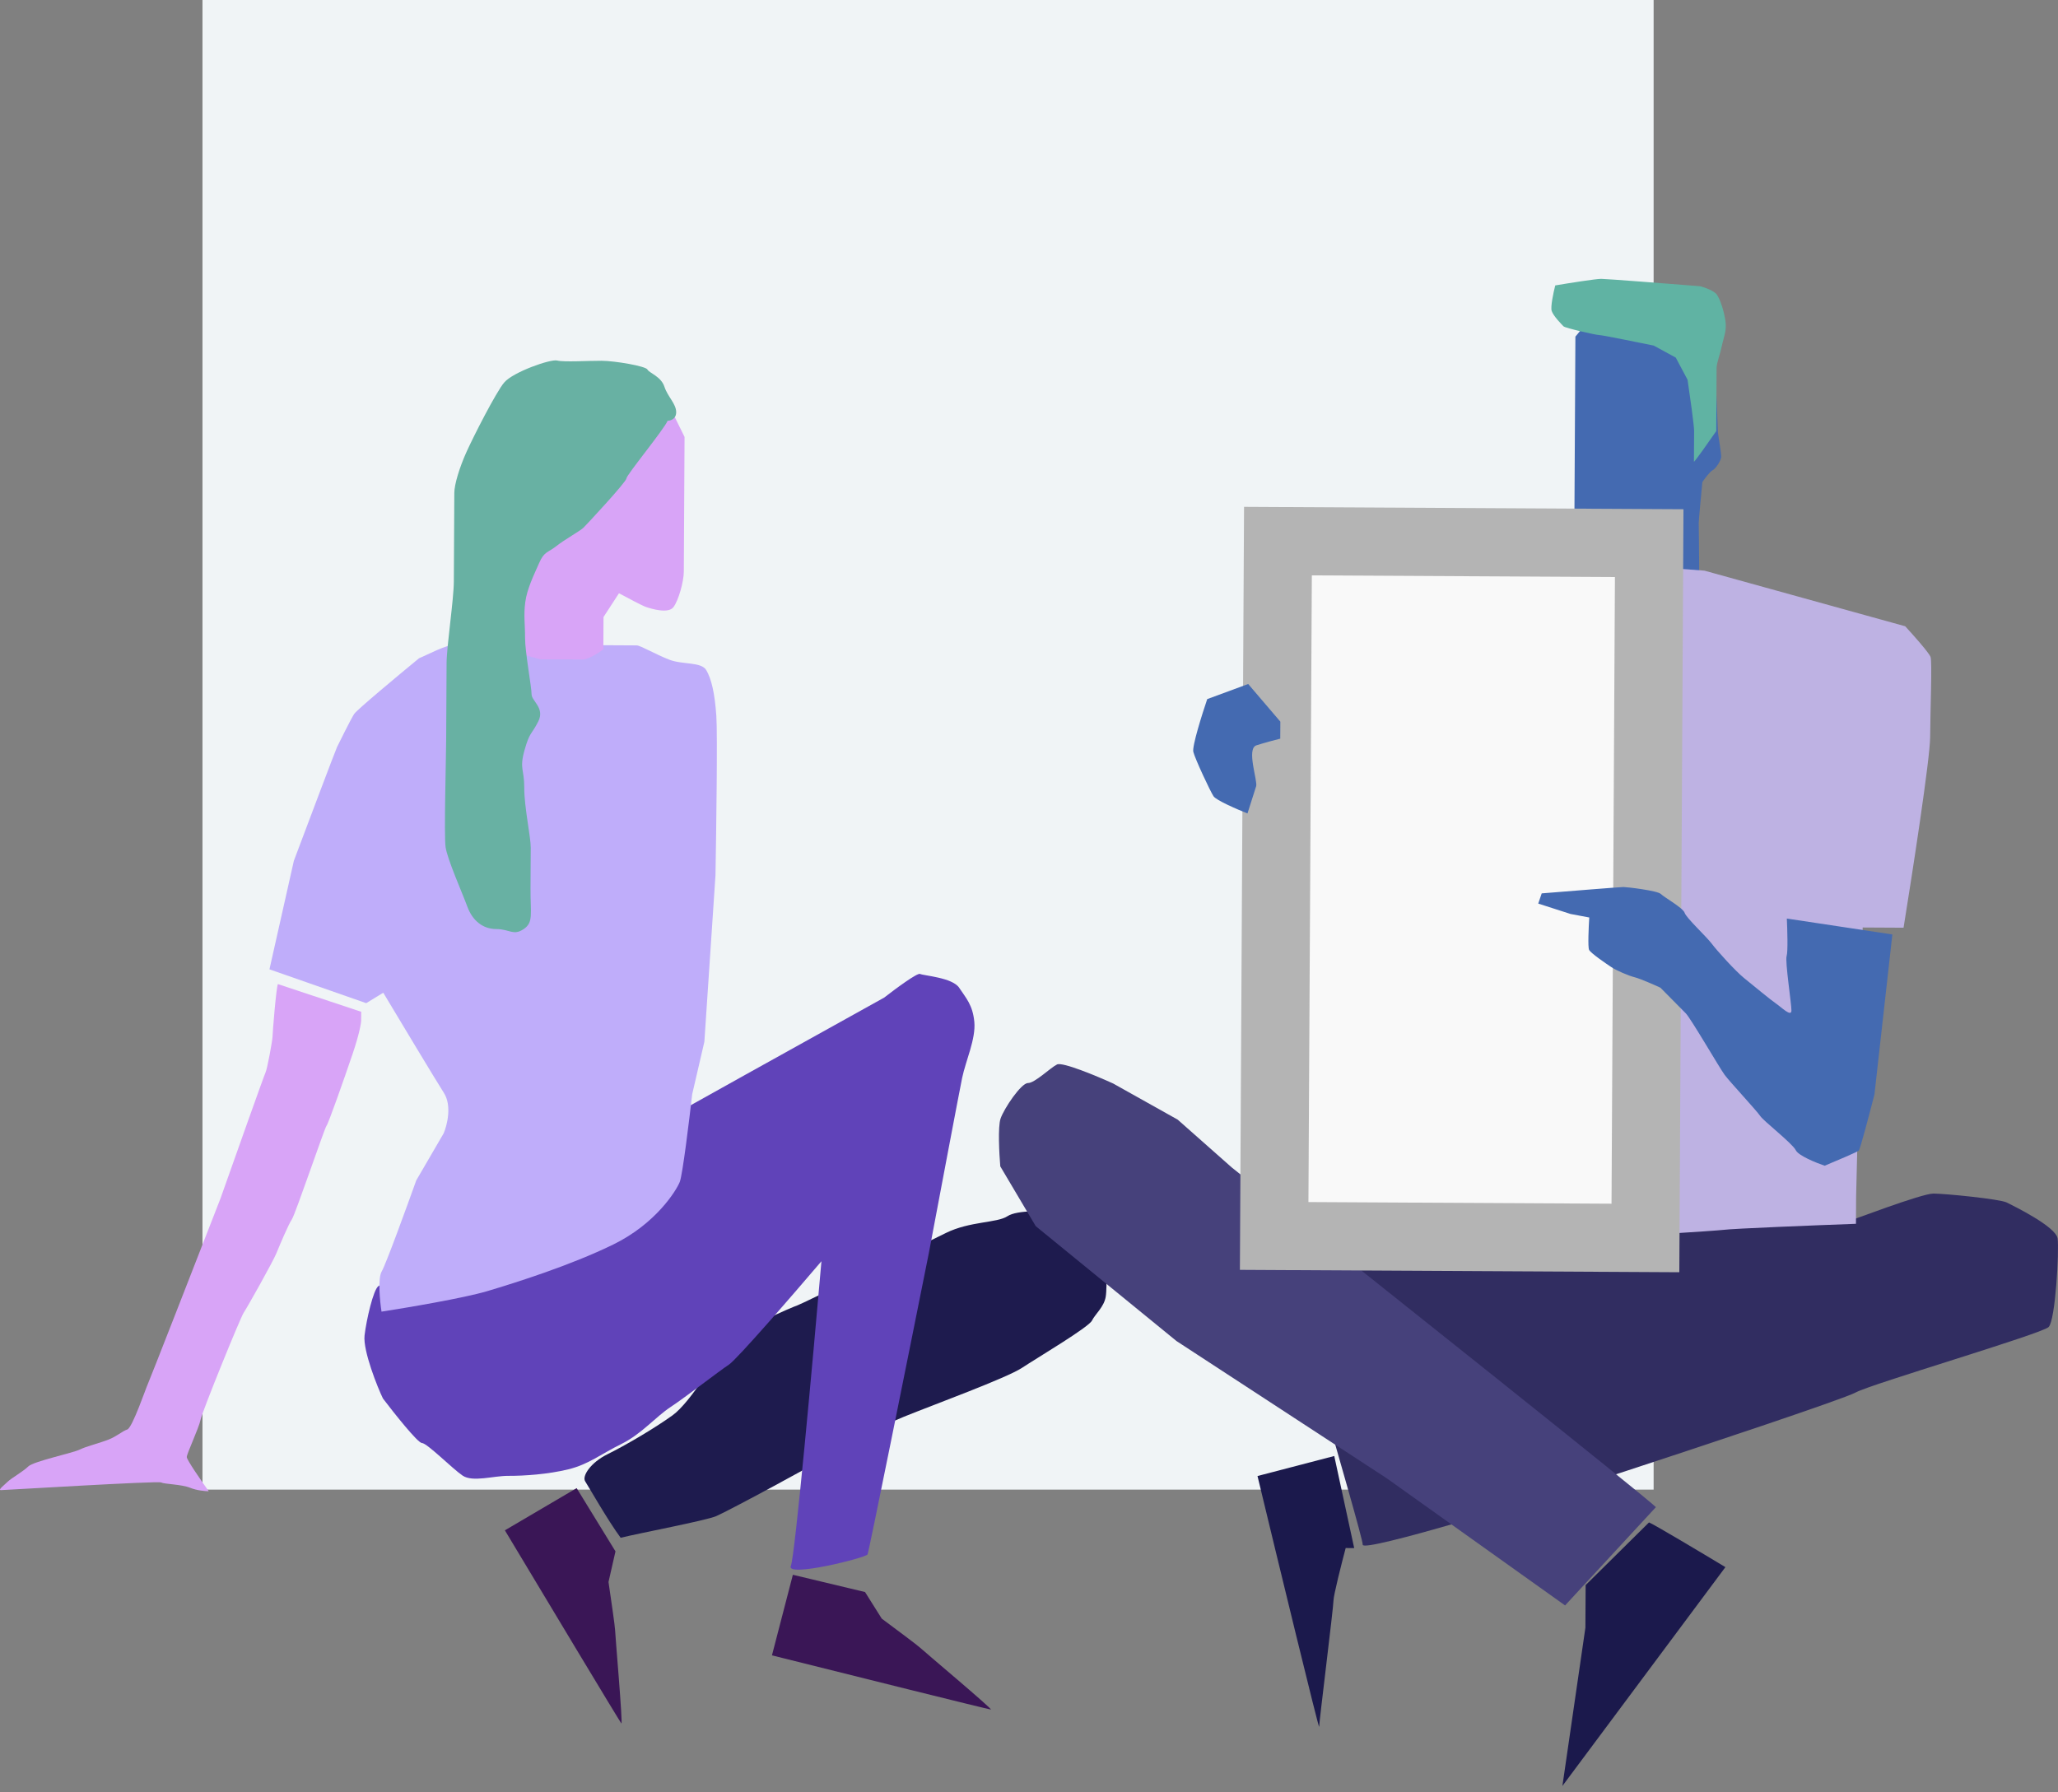 <svg xmlns="http://www.w3.org/2000/svg" width="302" height="263" fill="none" viewBox="0 0 302 263">
    <rect x="0" y="0" width="302" height="263" fill="#808080" stroke="none"/>
    <path fill="#F0F4F6" d="M29.714 0H242.66v218.605H29.714z"/>
    <path fill="#1E1B4E" d="M121.638 213.591c-1.505.991-14.791 8.167-16.545 8.908-1.559.658-11.184 2.478-14.014 3.173-1.82-2.437-4.807-7.675-5.204-8.277-.496-.752.765-2.745 3.271-3.981 2.506-1.236 6.769-3.712 9.529-5.697 2.76-1.984 6.546-8.712 8.306-10.702 1.76-1.99 9.276-5.199 10.028-5.445.751-.245 18.294-8.898 21.803-10.629 3.508-1.73 7.506-1.458 9.011-2.45 1.505-.992 5.752-.719 7.252-.71 1.5.008 3.992 1.271 5.239 1.778 1.248.506 1.988 2.26 1.982 3.26-.005.999.218 6-.04 7.498-.259 1.498-1.514 2.491-2.019 3.488-.505.997-8.028 5.455-10.285 6.943-2.258 1.487-13.027 5.428-17.286 7.154-4.258 1.726-9.523 4.697-11.028 5.689z"/>
    <path fill="#3A1656" d="M90.318 227.667l-5.698-9.279-10.532 6.192c5.615 9.361 16.894 28.135 17.093 28.336.248.252-.928-13.252-.925-13.752.002-.4-.64-4.835-.962-7.003l1.024-4.494zM126.94 233.636l-10.591-2.532-3.069 11.825c10.59 2.65 31.84 7.95 32.123 7.951.354.002-10.026-8.715-10.378-9.07-.281-.284-3.872-2.967-5.632-4.272l-2.453-3.902z"/>
    <path fill="#312D61" d="M283.734 175.159c-1.749-.009-12.018 3.934-13.521 4.426-27.163.519-81.69 1.555-82.49 1.551-.999-.006 12.258 44.057 12.25 45.556-.007 1.2 25.196-6.528 37.799-10.542 10.766-3.524 32.751-10.819 34.556-11.809 2.257-1.238 27.291-8.6 28.296-9.594 1.005-.994 1.561-11.239 1.32-12.99-.24-1.751-6.472-4.784-7.469-5.289-.997-.506-8.991-1.299-10.741-1.309z"/>
    <path fill="#46417B" d="M180.778 171.35c20.075 15.939 60.624 48.219 62.215 49.828l-13.326 14.424-26.142-18.638-30.884-20.164-20.653-16.858-5.202-8.777c-.156-1.833-.368-5.8.039-6.998.508-1.497 3.027-5.232 4.027-5.227 1 .006 3.261-2.232 4.264-2.726.802-.396 5.823 1.698 8.233 2.794l9.469 5.301 7.96 7.041z"/>
    <path fill="#6043B9" d="M53.498 195.974c-.262 2.248 1.957 7.759 2.699 9.262 1.654 2.176 5.113 6.527 5.713 6.53.75.004 4.479 3.774 5.973 4.781 1.494 1.008 4.499.025 6.748.037 2.25.012 5.75-.218 8.753-.952 3.004-.733 4.761-2.224 7.769-3.707 3.007-1.483 5.02-3.972 7.278-5.459 2.257-1.487 7.027-5.211 8.532-6.202 1.204-.794 9.554-10.446 13.579-15.173-1.244 14.323-3.885 43.319-4.492 44.716-.759 1.745 11.004-1.19 11.257-1.689.202-.399 6.076-29.627 8.988-44.191 1.458-7.74 4.478-23.72 4.889-25.718.513-2.496 2.03-5.737 1.794-8.238-.236-2.501-1.231-3.506-2.222-5.011-.992-1.505-5.239-1.778-5.738-2.031-.399-.202-3.678 2.23-5.268 3.471-22.897 12.706-68.893 38.316-69.697 39.112-1.005.994-3.764 2.729-4.516 3.225-.753.495-1.777 4.989-2.04 7.237z"/>
    <path fill="#BFADFA" d="M67 94.57c-1.497-.008-4.25 1.52-5.5 2.027-3.008 2.47-9.124 7.563-9.527 8.178-.503.768-2.269 4.359-2.521 4.872-.202.41-4.304 11.292-6.33 16.681l-3.58 15.925 14.197 4.963 2.503-1.53c2.473 4.128 7.716 12.849 8.903 14.707 1.188 1.858.474 4.717-.032 5.915l-4.03 6.921c-1.436 4.021-4.459 12.319-5.063 13.345-.605 1.025-.273 4.37-.032 5.914 3.746-.579 12.088-1.991 15.487-3.001 4.248-1.263 12.247-3.791 18.502-6.843 6.254-3.052 9.275-7.922 9.781-9.205.405-1.026 1.38-8.993 1.817-12.848l1.788-7.705 1.63-24.421c.12-6.686.312-20.726.127-23.401-.231-3.345-.719-5.404-1.46-6.694-.742-1.29-3.489-.79-5.481-1.573-1.992-.782-4.231-2.08-4.73-2.083l-11.727-.064L67 94.57z"/>
    <path fill="#446AB1" d="M249.278 76.744c-.003.5.19 10.999-.066 12.247-.086.333-.307 1.098-.509 1.497s-1.755.99-2.506 1.236c-.999-.172-3.096-.517-3.496-.519-.5-.003-.995-1.005-1.242-1.506-.198-.401-.397-3.502-.472-5.002-.911-1.171-3.03-3.566-4.229-3.772-1.498-.258-4.492-1.274-4.741-1.525-.198-.202-.734-2.92-.976-4.255l.14-25.743c.838-.995 2.616-3.135 3.019-3.733.504-.747 3.753-.73 4.253-.727.5.003 10.734 2.558 10.984 2.56.2 0 1.564 3.507 2.221 5.26l.441 10.75c.161 1.001.483 3.102.481 3.502-.003.5-.759 1.746-1.26 1.993-.401.198-1.174 1.243-1.51 1.741-.176 1.832-.53 5.596-.532 5.996z"/>
    <path fill="#60B3A3" d="M248.577 67.742c-.001.2 2.182-2.904 3.274-4.481l.05-9.248c.004-.75.511-1.996.768-3.245.256-1.248.762-2.245.52-3.746s-.733-3.003-1.229-3.756c-.397-.602-1.827-1.093-2.493-1.263-4.497-.358-13.691-1.075-14.491-1.079-.8-.004-4.835.64-6.753.963-.256.998-.717 3.145-.521 3.746.246.752 1.489 2.008 1.738 2.26.248.25 4.742 1.275 5.241 1.278.4.002 5.494 1.03 7.99 1.543l3.24 1.767 1.732 3.259c.321 2.168.963 6.703.959 7.503l-.025 4.5z"/>
    <path fill="#BEB2E3" d="M279.577 91.906l-29.449-8.159-14.241-1.077c-7.091 1.544-22.024 5.229-25.036 7.612-3.766 2.979-10.086 16.191-11.105 19.685-1.019 3.494-4.398 27.47-4.658 29.218-.259 1.748 4.017 42.763 4.261 43.764.245 1.001 51.751-2.218 53.502-2.459 1.4-.192 13.584-.676 19.5-.893l.022-3.999.965-39.486 5.998.032c1.293-7.991 3.884-24.773 3.902-27.972.021-3.999.309-10.996.063-11.747-.196-.601-2.565-3.263-3.724-4.52z"/>
    <path fill="#1B194C" d="M253.193 229.981c-3.488-2.102-10.613-6.356-11.212-6.559l-9.298 9.197-.034 6.248-3.375 23.227 23.919-32.113zM184.531 216.611l11.264-2.938 2.925 13.513-1.249-.007c-.596 2.246-1.788 6.938-1.792 7.738-.005 1-2.096 17.735-2.1 18.485-.003.6-6.033-24.278-9.048-36.791z"/>
    <path fill="#F9F9F9" stroke="#B4B4B4" stroke-width="10.003" d="M242.011 79.706l-54.48-.296-.555 101.97 54.48.296z"/>
    <path fill="#446AB1" d="M275.066 160.615l2.627-23.48-15.484-2.334c.075 1.584.173 4.9-.03 5.499-.254.748.712 7.002.706 8.002-.005 1-1.496-.508-2.244-1.012-.747-.504-3.484-2.768-4.728-3.775-1.244-1.006-3.977-4.021-4.722-5.025-.744-1.003-3.728-3.769-3.974-4.52-.246-.751-2.987-2.266-3.484-2.768-.497-.503-4.994-1.027-5.493-1.03-.4-.002-8.169.622-12.003.934l-.508 1.497 4.741 1.526 2.746.515c-.091 1.415-.223 4.347-.025 4.748.247.502 2.488 2.013 3.235 2.517.747.504 2.493 1.264 3.491 1.519.799.204 2.827 1.099 3.741 1.52l3.729 3.77c.745.753 4.955 8.025 5.699 9.028.745 1.004 4.72 5.275 5.216 6.028.496.752 4.727 4.024 5.222 5.027.395.802 2.989 1.849 4.236 2.272 1.587-.658 4.81-2.023 5.011-2.222.201-.199 1.614-5.573 2.295-8.236zM177.153 102.596l6.011-2.217 4.719 5.524-.014 2.5c-.667.163-2.302.587-3.504.981-1.503.491.221 5.25-.033 5.998-.203.599-.932 2.911-1.271 3.992-1.497-.591-4.589-1.924-4.985-2.526-.496-.753-2.72-5.514-2.964-6.515-.196-.801 1.279-5.492 2.041-7.737z"/>
    <path fill="#D8A4F7" d="M88.563 90.55l-.026 4.748c-.669.496-2.207 1.488-3.007 1.483l-6.248-.034-5.74-1.53c.004-.917-.133-3.15-.725-4.753-.739-2.004-2.962-6.765-3.704-8.269-.742-1.503-.94-11.002-.934-12.002.005-1 4.063-11.725 5.573-13.717 1.51-1.991 7.513-2.708 9.263-2.699 1.75.01 5.75-.218 6.498.036.599.203 3.91.937 5.492 1.28l2.73 3.513 2.719 5.514-.107 19.745c-.008 1.5-.773 4.245-1.528 5.24-.755.996-3.25.233-4-.021-.598-.204-2.907-1.433-3.987-2.022l-2.269 3.487z"/>
    <path fill="#68B1A3" d="M91.924 70.211c.003-.5 5.538-7.218 6.045-8.465.416.002 1.251-.243 1.257-1.243.006-1.25-1.238-2.256-1.73-3.759-.491-1.502-2.238-2.011-2.486-2.513-.247-.5-4.742-1.275-6.741-1.286-2-.01-5.5.22-6.498-.035-.999-.256-6.508 1.714-7.766 3.207-1.258 1.493-4.542 7.973-5.554 10.217-1.012 2.244-1.776 4.74-1.783 5.99l-.07 12.996c-.015 2.75-1.052 9.492-1.065 11.991l-.061 11.248c-.015 2.749-.326 13.995-.086 15.746.24 1.751 2.463 6.761 3.202 8.765.739 2.004 2.231 3.261 4.23 3.272 2 .011 2.495 1.014 4 .022s1.012-2.244 1.032-5.993l.033-5.998c.008-1.5-.967-6.004-.952-8.754.015-2.749-.735-2.753.03-5.498.764-2.745 1.011-2.244 2.022-4.238 1.01-1.994-.983-3.005-.978-4.005.006-.999-.966-6.254-.955-8.253.011-2-.232-3.25.029-5.249.26-1.998 1.271-3.992 2.03-5.737.76-1.746 1.258-1.493 2.514-2.486 1.255-.993 3.51-2.23 4.013-2.728.503-.497 6.286-6.714 6.288-7.214z"/>
    <path fill="#D8A4F7" d="M39.99 152.16c.002-.5.538-7.245.791-7.744l12.225 4.066-.007 1.25c-.002.416-.26 1.998-1.276 4.991-1.27 3.743-3.555 10.229-3.806 10.477-.252.249-4.57 12.973-5.074 13.72-.504.747-1.77 3.739-2.277 4.986-.506 1.247-4.292 7.975-4.796 8.722-.504.747-6.077 14.464-6.334 15.712-.257 1.249-2.027 4.988-2.03 5.488-.002.4 2.148 3.511 3.223 5.016-.5-.002-1.75-.109-2.747-.514-1.247-.507-3.746-.521-4.245-.773-.498-.253-23 1.124-23.5 1.122-.5-.003.503-.748 1.006-1.245.502-.497 2.257-1.487 3.011-2.233s6.51-1.964 7.512-2.458c1.002-.495 3.005-.984 4.257-1.477 1.252-.493 2.006-1.239 2.758-1.485.75-.245 2.783-6.233 3.035-6.732.203-.398 7.182-18.29 10.646-27.186 2.115-5.987 6.397-18.061 6.599-18.46.253-.498 1.026-4.743 1.028-5.243z"/>
</svg>
